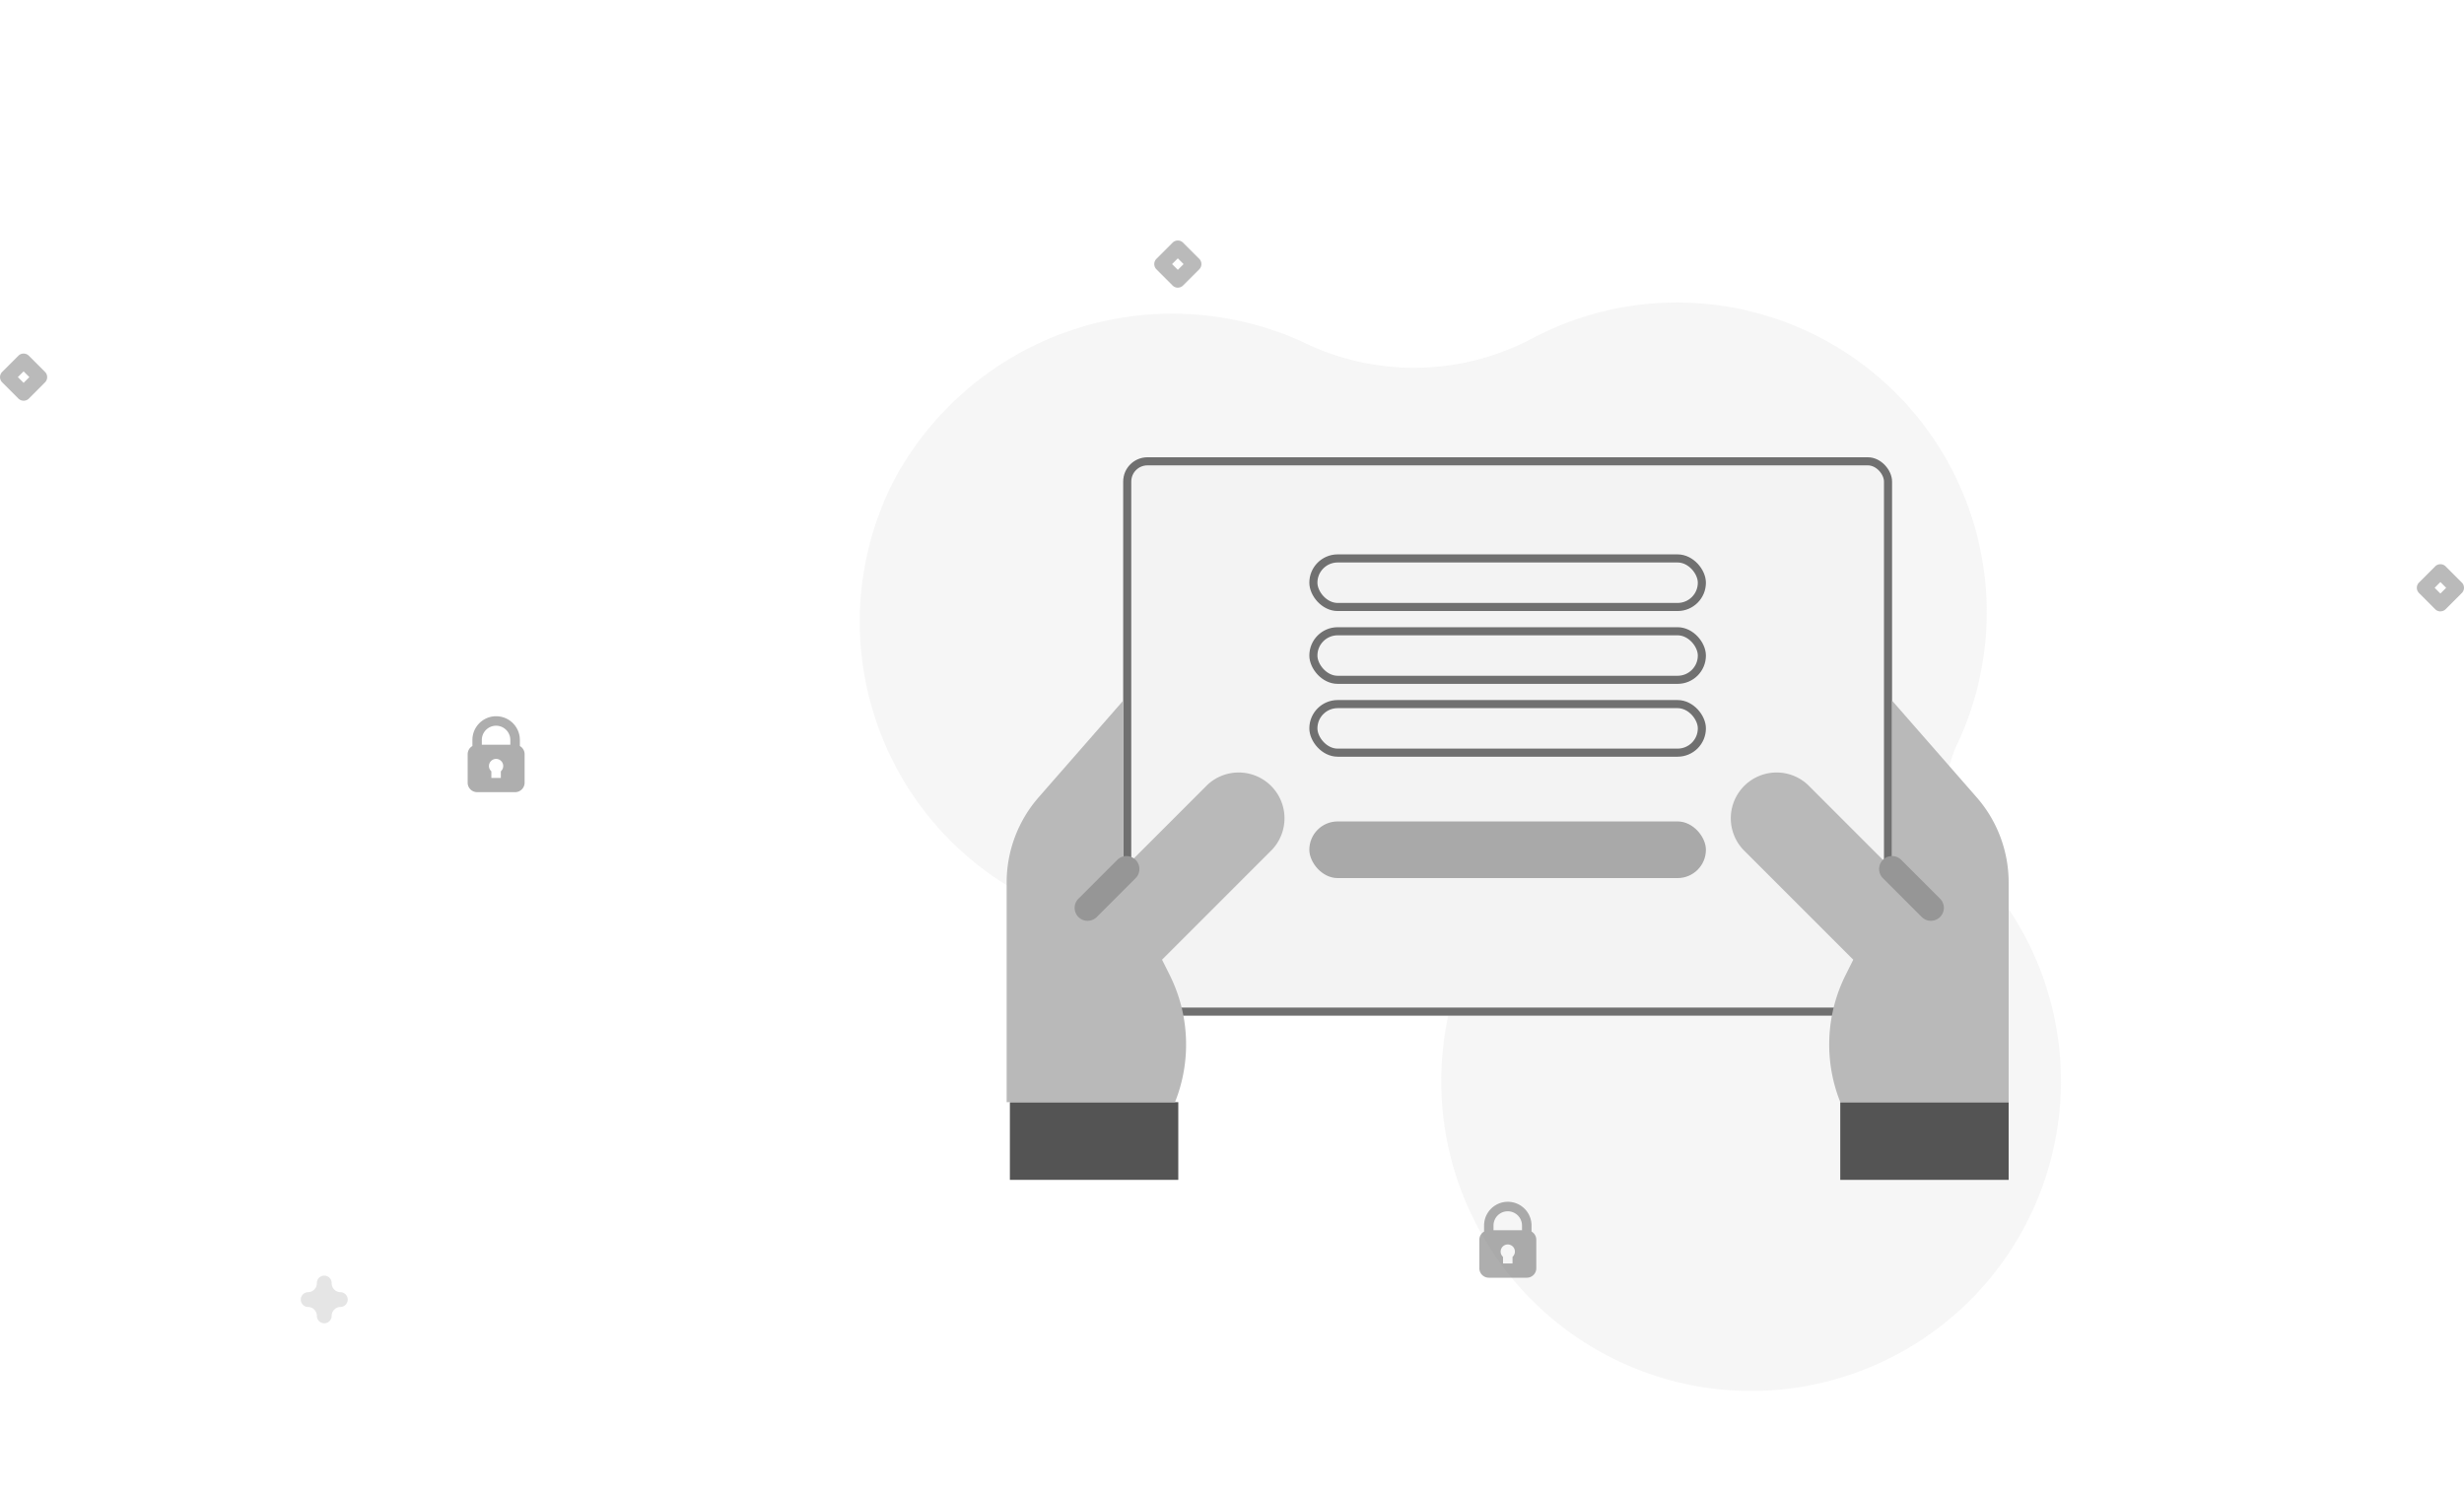 <?xml version="1.0" encoding="utf-8"?>

<!--
 * Copyright (c) 2020, WSO2 Inc. (http://www.wso2.org) All Rights Reserved.
 *
 * WSO2 Inc. licenses this file to you under the Apache License,
 * Version 2.0 (the "License"); you may not use this file except
 * in compliance with the License.
 * You may obtain a copy of the License at
 *
 *     http://www.apache.org/licenses/LICENSE-2.0
 *
 * Unless required by applicable law or agreed to in writing,
 * software distributed under the License is distributed on an
 * "AS IS" BASIS, WITHOUT WARRANTIES OR CONDITIONS OF ANY
 * KIND, either express or implied. See the License for the
 * specific language governing permissions and limitations
 * under the License.
-->

<svg xmlns="http://www.w3.org/2000/svg" xmlns:xlink="http://www.w3.org/1999/xlink" width="304.445" height="184.789"
     viewBox="0 0 304.445 184.789">
    <defs>
        <filter id="Rectangle_375" x="129.778" y="47.505" width="113" height="87" filterUnits="userSpaceOnUse">
            <feOffset dy="3" input="SourceAlpha"/>
            <feGaussianBlur stdDeviation="3" result="blur"/>
            <feFlood flood-opacity="0.161"/>
            <feComposite operator="in" in2="blur"/>
            <feComposite in="SourceGraphic"/>
        </filter>
    </defs>
    <g id="user-self-registration-illustration" transform="translate(-141.222 -68.495)">
        <path id="Path_81"
              d="M163.973,73.972A38.194,38.194,0,0,0,141.32,50.558a13.869,13.869,0,0,1-8.946-12.789V37.4A38.273,38.273,0,0,0,63.3,15.568a31.233,31.233,0,0,1-25,12.959q-.437,0-.875.009A39,39,0,0,0,0,66.285a38.284,38.284,0,0,0,74.235,13.67,7.834,7.834,0,0,1,9.5-4.79l.149.042a7.814,7.814,0,0,1,5.691,8.146,38.282,38.282,0,1,0,74.393-9.387Z"
              transform="translate(280.616 68.495) rotate(26)" fill="#dbdbdb" opacity="0.24"/>
        <path id="Path_95"
              d="M424.493,166.965a.914.914,0,0,1-.914-.914,1.1,1.1,0,0,0-1.1-1.1.915.915,0,0,1,0-1.829,1.1,1.1,0,0,0,1.1-1.1.915.915,0,1,1,1.829,0,1.1,1.1,0,0,0,1.1,1.1.915.915,0,0,1,0,1.829,1.1,1.1,0,0,0-1.1,1.1.914.914,0,0,1-.914.914Z"
              transform="translate(-243.207 65.047)" fill="#e5e5e5"/>
        <path id="Path_96"
              d="M68.794,419.851a.915.915,0,0,1-.645-.267l-2-2a.914.914,0,0,1,0-1.291l2-2a.914.914,0,0,1,1.291,0l2,2a.914.914,0,0,1,0,1.291l-2,2.008A.915.915,0,0,1,68.794,419.851Zm-.711-2.917.711.711.711-.711-.711-.708Z"
              transform="translate(75.344 -301.841)" fill="rgba(157,157,157,0.7)"/>
        <path id="Path_98"
              d="M141.064,46.254a.914.914,0,0,1-.645-.267l-2-2.005a.914.914,0,0,1,0-1.291l2-2a.914.914,0,0,1,1.291,0l2,2a.914.914,0,0,1,0,1.291l-2,2a.909.909,0,0,1-.645.267Zm-.711-2.917.711.711.711-.711-.711-.711Z"
              transform="translate(301.688 97.79)" fill="rgba(157,157,157,0.7)"/>
        <path id="Path_98-2" data-name="Path_98"
              d="M141.064,46.254a.914.914,0,0,1-.645-.267l-2-2.005a.914.914,0,0,1,0-1.291l2-2a.914.914,0,0,1,1.291,0l2,2a.914.914,0,0,1,0,1.291l-2,2a.909.909,0,0,1-.645.267Zm-.711-2.917.711.711.711-.711-.711-.711Z"
              transform="translate(145.688 57.79)" fill="rgba(157,157,157,0.7)"/>
        <path id="padlock"
              d="M70.9,3.681V2.932a2.932,2.932,0,1,0-5.864,0v.749a1.169,1.169,0,0,0-.586,1.01V8.209a1.174,1.174,0,0,0,1.173,1.173h4.691a1.174,1.174,0,0,0,1.173-1.173V4.691a1.169,1.169,0,0,0-.586-1.01ZM67.963,1.173a1.761,1.761,0,0,1,1.759,1.759v.586H66.2V2.932a1.761,1.761,0,0,1,1.759-1.759Zm.586,5.635v.815H67.377V6.808a.88.88,0,1,1,1.173,0Z"
              transform="translate(259.555 217)" fill="#6b6b6b" opacity="0.55"/>
        <path id="padlock-2" data-name="padlock"
              d="M70.9,3.681V2.932a2.932,2.932,0,1,0-5.864,0v.749a1.169,1.169,0,0,0-.586,1.01V8.209a1.174,1.174,0,0,0,1.173,1.173h4.691a1.174,1.174,0,0,0,1.173-1.173V4.691a1.169,1.169,0,0,0-.586-1.01ZM67.963,1.173a1.761,1.761,0,0,1,1.759,1.759v.586H66.2V2.932a1.761,1.761,0,0,1,1.759-1.759Zm.586,5.635v.815H67.377V6.808a.88.88,0,1,1,1.173,0Z"
              transform="translate(134.555 157)" fill="#6b6b6b" opacity="0.55"/>
        <g id="Group_1065" data-name="Group 1065">
            <g transform="matrix(1, 0, 0, 1, 141.22, 68.5)" filter="url(#Rectangle_375)">
                <g id="Rectangle_375-2" data-name="Rectangle 375" transform="translate(138.78 53.5)" fill="#f3f3f3"
                   stroke="#707070" stroke-width="1">
                    <rect width="95" height="69" rx="3" stroke="none"/>
                    <rect x="0.5" y="0.5" width="94" height="68" rx="2.5" fill="none"/>
                </g>
            </g>
        </g>
        <rect id="Rectangle_411" data-name="Rectangle 411" width="49" height="7" rx="3.5" transform="translate(303 170)"
              fill="#a9a9a9"/>
        <g id="Rectangle_412" data-name="Rectangle 412" transform="translate(303 155)" fill="none" stroke="#707070"
           stroke-width="1">
            <rect width="49" height="7" rx="3.5" stroke="none"/>
            <rect x="0.5" y="0.5" width="48" height="6" rx="3" fill="none"/>
        </g>
        <g id="Rectangle_413" data-name="Rectangle 413" transform="translate(303 146)" fill="none" stroke="#707070"
           stroke-width="1">
            <rect width="49" height="7" rx="3.5" stroke="none"/>
            <rect x="0.5" y="0.5" width="48" height="6" rx="3" fill="none"/>
        </g>
        <g id="Rectangle_414" data-name="Rectangle 414" transform="translate(303 137)" fill="none" stroke="#707070"
           stroke-width="1">
            <rect width="49" height="7" rx="3.5" stroke="none"/>
            <rect x="0.5" y="0.5" width="48" height="6" rx="3" fill="none"/>
        </g>
        <g id="surface1" transform="translate(175.966 -59.274)">
            <path id="Path_2013" data-name="Path 2013" d="M265.746,530.758h20.808v9.6H265.746Zm0,0"
                  transform="translate(-73.114 -266.793)" fill="#545454"/>
            <path id="Path_2014" data-name="Path 2014"
                  d="M209.481,226.285l-10.446-11.941v20.809l-10.4-10.4a5.66,5.66,0,0,0-8,8l13.606,13.606-.948,1.894a19.2,19.2,0,0,0-.653,15.713H213.44V236.824A16.006,16.006,0,0,0,209.481,226.285Zm0,0"
                  transform="translate(0)" fill="#b9b9b9"/>
            <path id="Path_2015" data-name="Path 2015"
                  d="M302.872,344.938a1.6,1.6,0,0,1-1.131-.469l-4.8-4.8A1.6,1.6,0,0,1,299.2,337.4l4.8,4.8a1.6,1.6,0,0,1-1.132,2.733Zm0,0"
                  transform="translate(-99.036 -103.382)" fill="#969696"/>
        </g>
        <g id="surface1-2" data-name="surface1" transform="translate(266 155.07)">
            <path id="Path_2013-2" data-name="Path 2013" d="M286.554,530.758H265.746v9.6h20.808Zm0,0"
                  transform="translate(-265.746 -481.137)" fill="#545454"/>
            <path id="Path_2014-2" data-name="Path 2014"
                  d="M182.993,226.285l10.446-11.941v20.809l10.4-10.4a5.66,5.66,0,0,1,8,8l-13.606,13.606.948,1.894a19.2,19.2,0,0,1,.653,15.713H179.034V236.824A16.007,16.007,0,0,1,182.993,226.285Zm0,0"
                  transform="translate(-179.434 -214.344)" fill="#b9b9b9"/>
            <path id="Path_2015-2" data-name="Path 2015"
                  d="M298.089,344.938a1.6,1.6,0,0,0,1.131-.469l4.8-4.8a1.6,1.6,0,0,0-2.264-2.264l-4.8,4.8a1.6,1.6,0,0,0,1.132,2.733Zm0,0"
                  transform="translate(-288.485 -317.726)" fill="#969696"/>
        </g>
    </g>
</svg>
